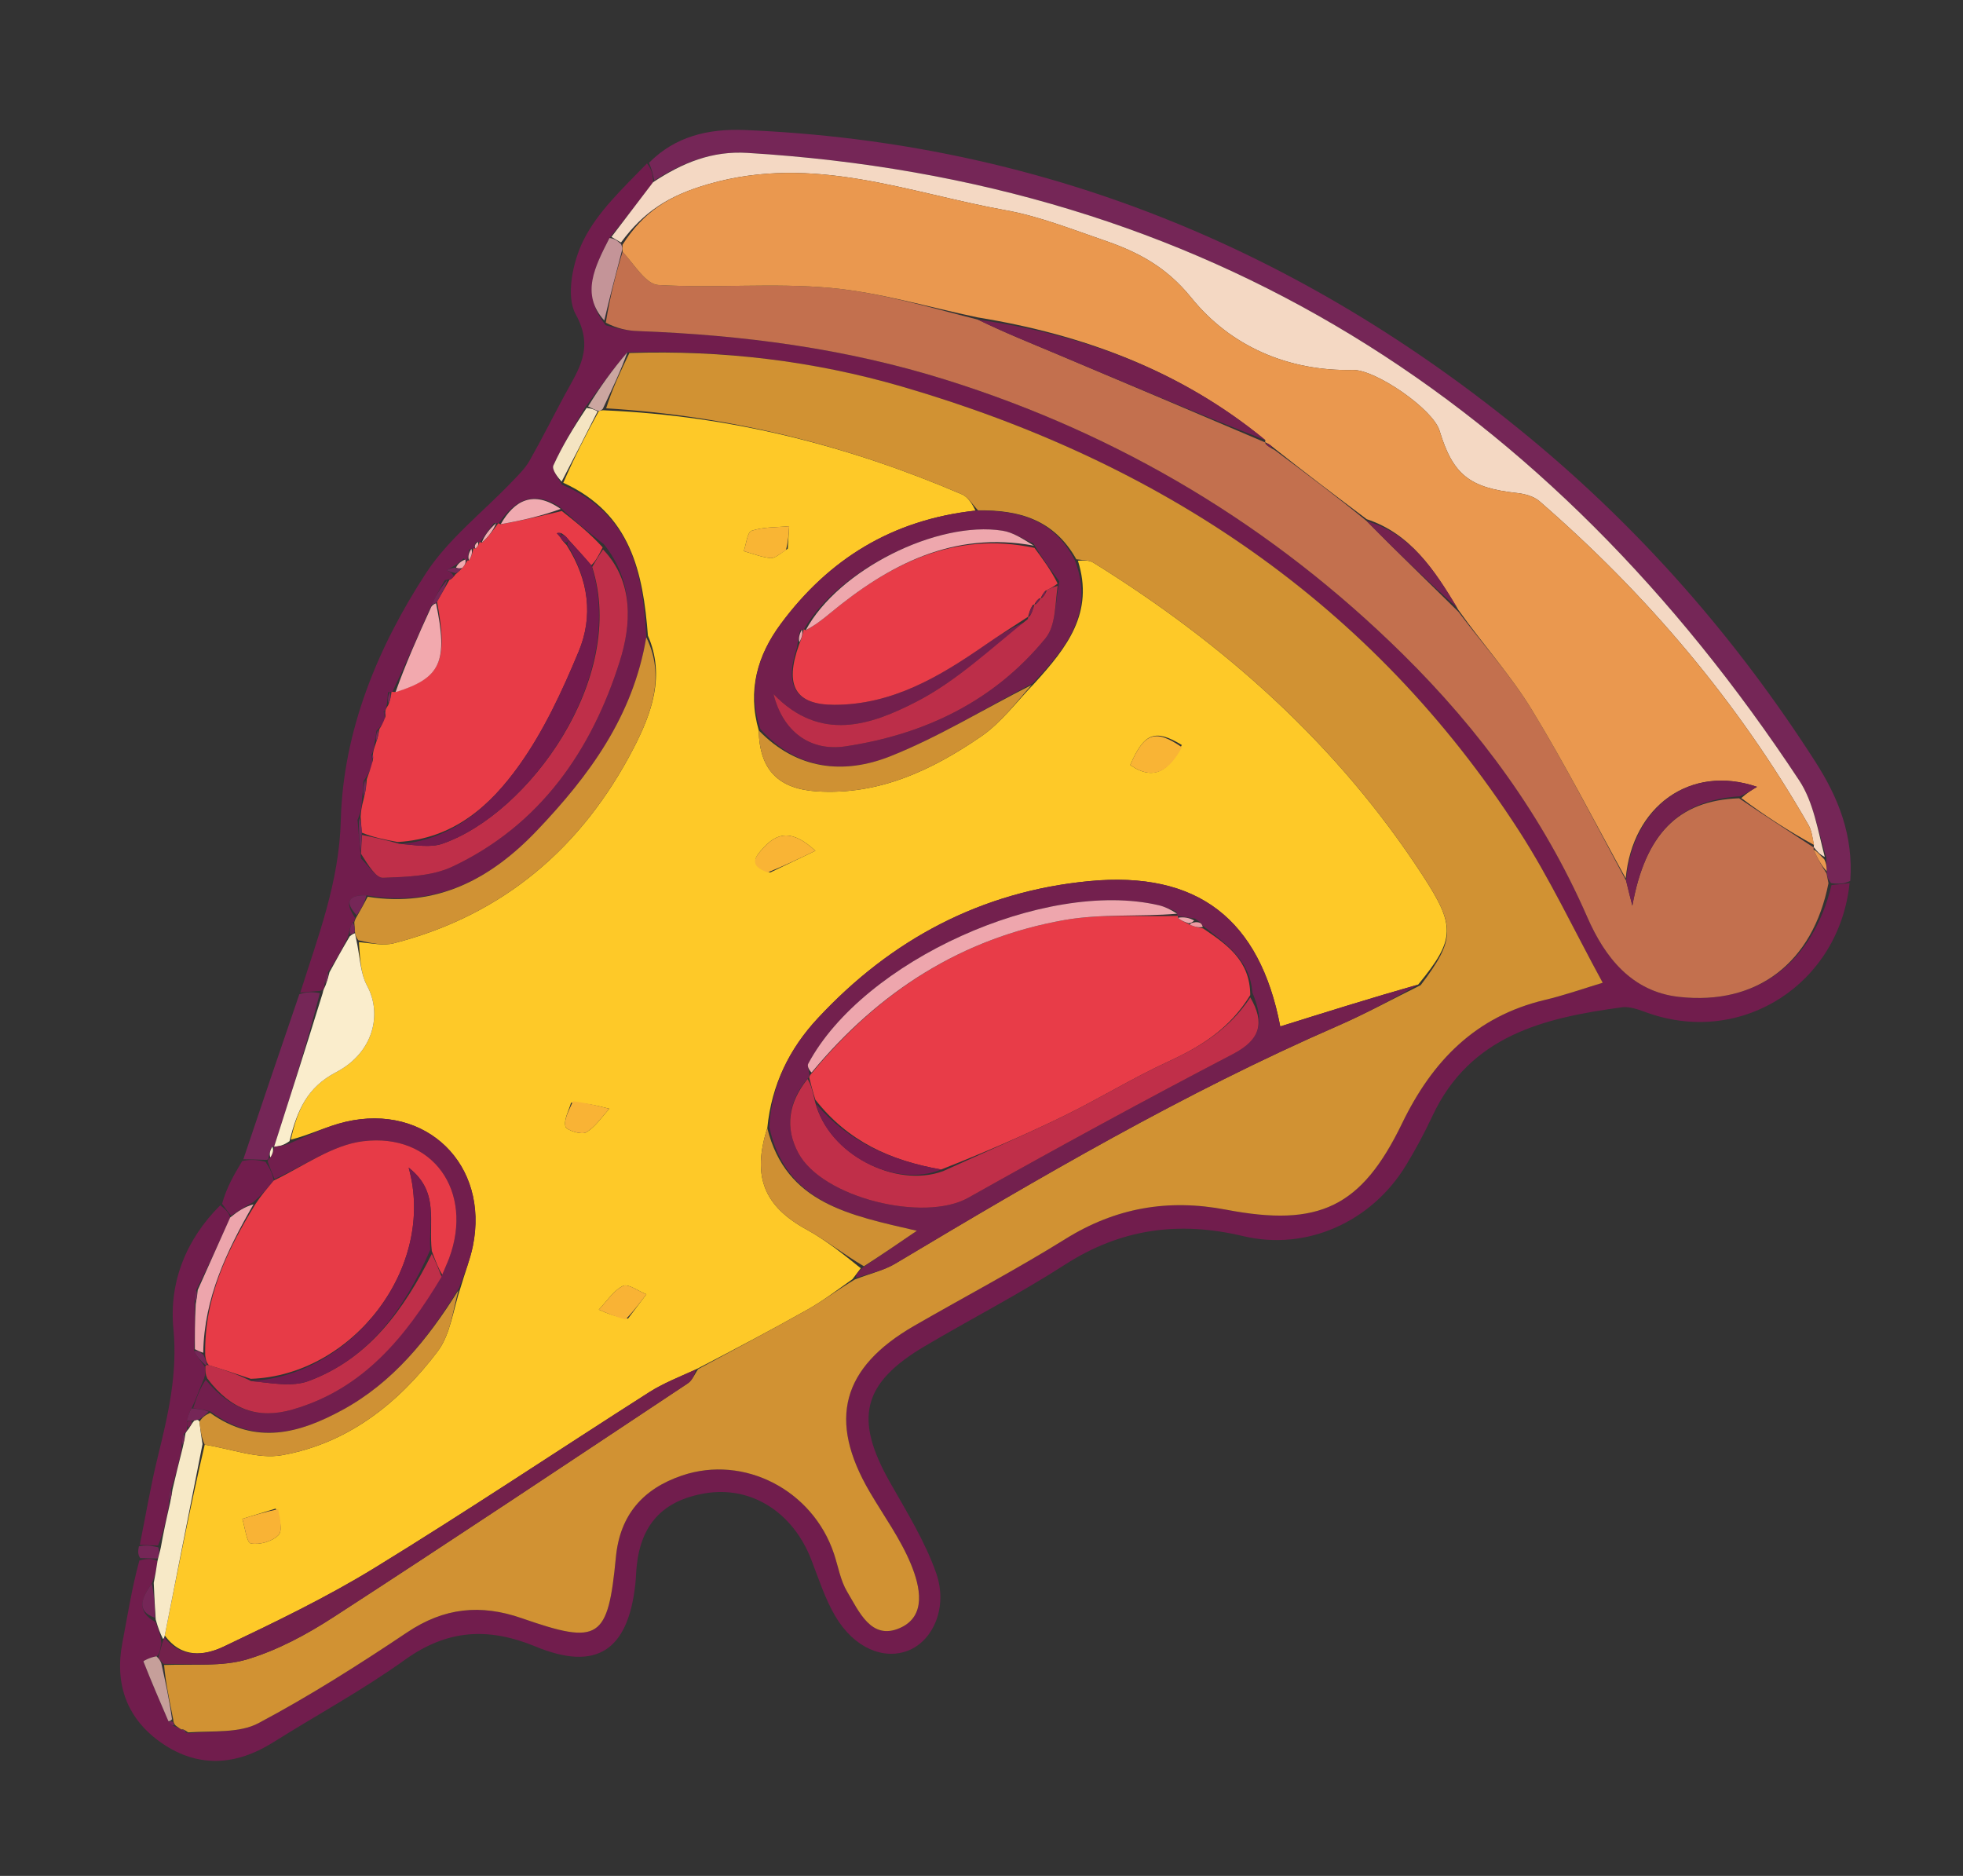 <svg version="1.1" id="Layer_1" xmlns="http://www.w3.org/2000/svg" xmlns:xlink="http://www.w3.org/1999/xlink" x="0px" y="0px"
	 width="100%" viewBox="0 0 315 301" enable-background="new 0 0 315 301" xml:space="preserve">

<rect x="0" y="0" width="315" height="301" fill="#333333" stroke="none"/>

<path fill="#711D4D" opacity="1" stroke="none" 
	d="
M296.804,141.69 
	C295.122,157.815 279.671,167.817 264.58,162.584 
	C263.188,162.101 261.64,161.44 260.268,161.626 
	C247.794,163.319 235.904,166.12 229.848,179.085 
	C228.584,181.792 227.16,184.44 225.608,186.992 
	C220.129,195.996 209.744,200.786 199.462,198.336 
	C189.141,195.878 179.831,197.162 170.854,202.94 
	C163.593,207.614 155.882,211.584 148.436,215.979 
	C138.347,221.935 137.003,227.602 142.83,237.874 
	C145.514,242.607 148.44,247.324 150.226,252.411 
	C152.156,257.909 149.707,263.278 145.746,264.839 
	C141.787,266.399 137.061,264.416 134.079,259.392 
	C132.405,256.572 131.382,253.35 130.188,250.262 
	C127.215,242.577 120.472,238.35 113.072,239.621 
	C106.402,240.767 102.856,244.559 102.167,251.303 
	C102.065,252.296 102.049,253.298 101.937,254.29 
	C100.759,264.812 95.723,268.223 85.984,264.209 
	C78.328,261.053 71.767,261.445 64.934,266.351 
	C58.197,271.19 50.842,275.166 43.801,279.588 
	C37.864,283.317 31.787,283.69 26.001,279.716 
	C20.424,275.888 18.343,270.332 19.642,263.572 
	C20.457,259.328 21.104,255.051 22.361,250.395 
	C23.688,250.026 24.481,250.05 25.271,250.472 
	C25.069,251.906 24.87,252.944 24.336,254.088 
	C22.813,256.347 21.715,258.485 24.956,260.274 
	C25.386,261.305 25.704,262.073 25.899,263.636 
	C25.66,264.953 25.544,265.476 25.111,265.767 
	C24.175,265.897 22.977,266.486 23.018,266.591 
	C24.28,269.816 25.664,272.994 27.137,276.37 
	C27.445,276.79 27.694,276.934 28.285,277.09 
	C28.753,277.292 28.93,277.396 29.212,277.619 
	C29.488,277.875 29.679,277.971 30.278,278.12 
	C34.302,277.698 38.433,278.109 41.483,276.487 
	C49.692,272.12 57.589,267.107 65.325,261.925 
	C71.24,257.963 77.09,257.338 83.744,259.655 
	C96.197,263.991 97.561,263.041 98.833,249.835 
	C99.487,243.045 103.211,238.869 109.431,236.758 
	C119.404,233.373 130.424,239.098 133.829,249.314 
	C134.511,251.361 134.865,253.605 135.949,255.411 
	C137.851,258.578 139.795,263.237 144.39,261.23 
	C148.779,259.312 147.616,254.503 146.206,251.051 
	C144.527,246.942 141.825,243.251 139.56,239.382 
	C132.808,227.853 135.052,219.441 146.735,212.712 
	C154.809,208.062 163.066,203.711 170.972,198.793 
	C179.045,193.771 187.468,192.329 196.747,194.099 
	C211.655,196.944 218.468,193.725 224.991,180.251 
	C229.846,170.224 236.783,163.092 247.874,160.45 
	C251.129,159.674 254.302,158.553 257.186,157.688 
	C252.618,149.325 248.723,141.019 243.797,133.379 
	C220.157,96.715 186.214,74.125 144.813,62.05 
	C130.527,57.884 115.884,56.158 100.666,56.533 
	C98.272,59.317 96.208,62.213 93.907,65.352 
	C92.015,68.604 90.232,71.554 88.808,74.669 
	C88.504,75.335 89.504,76.598 90.169,77.768 
	C101.257,82.413 103.18,91.886 103.705,102.26 
	C101.585,114.973 94.495,124.522 86.148,133.282 
	C78.804,140.988 70.129,145.666 58.8,143.665 
	C55.722,143.577 55.34,144.842 56.967,147.262 
	C56.966,147.505 56.855,147.977 56.579,148.02 
	C56.17,148.698 56.037,149.332 55.85,150.302 
	C54.823,152.422 53.85,154.207 52.592,156.032 
	C52.225,156.723 52.142,157.372 52.05,158.277 
	C51.96,158.684 51.88,158.835 51.347,158.995 
	C49.992,159.094 49.091,159.184 48.189,159.274 
	C51.033,150.218 54.43,141.611 54.69,131.581 
	C55.059,117.363 60.555,103.916 68.362,91.961 
	C71.98,86.42 77.531,82.143 82.179,77.269 
	C83.178,76.222 84.258,75.179 84.963,73.942 
	C86.937,70.481 88.715,66.908 90.607,63.398 
	C92.803,59.326 95.412,55.915 92.382,50.433 
	C90.77,47.517 91.903,42.026 93.606,38.594 
	C95.895,33.98 99.931,30.232 103.821,26.219 
	C104.612,27.205 104.8,28.084 104.797,29.238 
	C102.446,32.345 100.284,35.176 97.803,38.19 
	C95.458,42.789 93.143,47.194 97.205,52.189 
	C99.07,52.741 100.689,53.059 102.316,53.12 
	C119.134,53.74 135.666,55.887 151.819,60.952 
	C179.817,69.731 204.279,84.431 225.082,104.94 
	C237.443,117.126 247.679,131.056 254.706,147.151 
	C257.535,153.632 261.859,159.106 269.391,159.949 
	C281.996,161.36 290.892,154.481 293.904,142.007 
	C295.149,141.892 295.976,141.791 296.804,141.69 
M76,88 
	C76,88 75.968,87.956 75.298,88.162 
	C75.177,88.771 75.056,89.381 74.998,89.997 
	C74.998,89.997 74.982,89.936 74.357,89.605 
	C73.883,90.074 73.408,90.544 72.448,91.038 
	C72.194,91.193 71.94,91.348 71.685,91.503 
	C72.096,91.677 72.506,91.851 72.83,92.476 
	C72.67,92.757 72.435,92.946 71.381,93.095 
	C70.603,94.436 69.826,95.777 68.92,97.804 
	C66.981,102.222 65.041,106.64 62.968,111.003 
	C62.968,111.003 62.824,111.011 62.257,111.091 
	C62.22,111.745 62.184,112.399 61.99,113.535 
	C61.939,113.696 61.888,113.857 61.557,114.206 
	C61.656,114.464 61.755,114.723 61.779,115.554 
	C61.473,116.043 61.167,116.531 60.413,117.245 
	C60.328,117.849 60.243,118.452 60.039,119.708 
	C59.973,120.144 59.906,120.581 59.557,121.203 
	C59.654,121.463 59.751,121.724 59.732,122.62 
	C59.441,123.422 59.151,124.223 58.338,125.31 
	C58.278,126.225 58.217,127.14 58.046,128.798 
	C57.986,129.547 57.926,130.295 57.37,131.55 
	C57.525,133.346 57.68,135.143 57.928,137.758 
	C59.109,138.844 60.325,140.884 61.464,140.841 
	C65.208,140.701 69.302,140.608 72.586,139.061 
	C86.709,132.408 94.979,120.351 99.474,106.041 
	C101.244,100.406 101.824,93.457 96.901,87.32 
	C94.65,85.544 92.399,83.769 89.803,81.331 
	C85.552,78.571 82.506,80.33 80,83.999 
	C80,83.999 79.958,83.954 79.28,83.905 
	C78.504,84.925 77.728,85.944 76.996,87.002 
	C76.996,87.002 76.969,86.95 76.375,86.946 
	C76.233,87.291 76.091,87.635 76,88 
z"/>
<path fill="#752657" opacity="1" stroke="none" 
	d="
M104.988,28.963 
	C104.8,28.084 104.612,27.205 104.144,26.126 
	C108.318,21.897 113.636,20.619 119.501,20.862 
	C167.086,22.831 208.759,39.961 245.285,70.095 
	C263.377,85.022 278.662,102.494 291.325,122.255 
	C294.994,127.981 297.436,134.042 296.908,141.341 
	C295.976,141.791 295.149,141.892 293.83,141.698 
	C293.26,140.989 293.182,140.574 293.134,139.805 
	C293.112,138.988 293.06,138.523 293.073,137.649 
	C291.703,133.213 291.009,128.698 288.722,125.235 
	C248.67,64.581 193.587,29.005 119.938,24.534 
	C114.25,24.189 109.557,26.095 104.988,28.963 
z"/>
<path fill="#711D4D" opacity="1" stroke="none" 
	d="
M22.434,247.881 
	C23.383,243.168 24.171,238.416 25.32,233.752 
	C26.983,226.997 28.522,220.396 27.828,213.215 
	C27.106,205.746 29.852,198.856 35.353,193.384 
	C36.4,194.237 36.739,194.645 36.934,195.355 
	C35.105,199.432 33.419,203.207 31.453,207.039 
	C31.191,207.757 31.211,208.419 31.238,209.497 
	C31.255,212.103 31.265,214.294 31.146,216.787 
	C31.617,217.719 32.217,218.346 32.872,219.308 
	C32.95,220.093 32.972,220.544 32.731,221.206 
	C31.977,222.933 31.488,224.447 30.736,225.989 
	C30.315,226.678 30.158,227.341 30.005,228.288 
	C30.025,228.762 30.041,228.951 30.015,229.362 
	C29.973,229.584 29.766,229.985 29.485,230.035 
	C29.185,230.741 29.166,231.396 29.143,232.442 
	C28.654,234.883 28.168,236.932 27.41,239.034 
	C27.125,239.736 27.112,240.385 27.105,241.43 
	C26.666,243.879 26.221,245.932 25.359,247.99 
	C24.106,247.957 23.27,247.919 22.434,247.881 
z"/>
<path fill="#752657" opacity="1" stroke="none" 
	d="
M48.037,159.525 
	C49.091,159.184 49.992,159.094 51.326,159.36 
	C49.165,167.815 46.573,175.914 43.989,183.994 
	C43.998,183.973 44.041,183.986 43.716,183.987 
	C43.292,184.615 43.192,185.242 43.06,185.942 
	C43.028,186.014 42.934,186.143 42.547,186.103 
	C41.123,186.043 40.086,186.024 39.049,186.005 
	C41.994,177.262 44.94,168.52 48.037,159.525 
z"/>
<path fill="#711D4D" opacity="1" stroke="none" 
	d="
M38.863,186.301 
	C40.086,186.024 41.123,186.043 42.604,186.42 
	C43.386,187.577 43.722,188.376 43.915,189.436 
	C42.848,190.734 41.925,191.771 40.672,192.87 
	C39.254,193.639 38.166,194.346 37.078,195.054 
	C36.739,194.645 36.4,194.237 35.637,193.148 
	C36.367,190.511 37.521,188.554 38.863,186.301 
z"/>
<path fill="#752657" opacity="1" stroke="none" 
	d="
M22.286,248.117 
	C23.27,247.919 24.106,247.957 25.396,248.269 
	C25.658,249.053 25.466,249.564 25.275,250.074 
	C24.481,250.05 23.688,250.026 22.497,250.004 
	C22.113,249.455 22.126,248.904 22.286,248.117 
z"/>
<path fill="#FEC928" opacity="1" stroke="none" 
	d="
M103.972,101.995 
	C103.18,91.886 101.257,82.413 90.389,77.461 
	C92.194,73.318 94.045,69.663 96.097,65.955 
	C96.297,65.902 96.692,65.776 97.156,65.846 
	C117.392,66.741 136.233,71.546 154.356,79.32 
	C155.397,79.767 156.094,81.017 156.534,81.93 
	C143.131,83.396 132.979,89.731 125.298,100.096 
	C121.572,105.125 119.902,110.74 121.755,117.2 
	C121.87,123.549 124.937,126.586 131.087,126.979 
	C141.056,127.615 149.55,123.573 157.419,118.183 
	C160.635,115.981 163.081,112.654 166.066,109.565 
	C171.224,103.885 175.61,98.28 172.97,89.967 
	C173.927,89.898 174.806,89.881 175.433,90.27 
	C196.484,103.333 214.623,119.466 228.237,140.38 
	C233.573,148.577 233.588,150.664 227.574,157.979 
	C219.925,160.159 212.678,162.43 205.443,164.698 
	C202.145,147.49 192.196,139.71 174.746,141.382 
	C157.446,143.039 142.999,150.722 131.212,163.404 
	C126.67,168.292 123.81,174.03 123.126,181.011 
	C120.616,188.849 122.687,193.58 129.406,197.27 
	C132.532,198.987 135.352,201.261 138.124,203.495 
	C137.628,204.135 137.318,204.562 136.798,205.249 
	C134.261,207.058 132.02,208.758 129.592,210.125 
	C123.786,213.392 117.891,216.501 111.657,219.738 
	C108.907,220.984 106.404,221.966 104.18,223.384 
	C89.481,232.759 74.984,242.458 60.126,251.57 
	C52.385,256.317 44.136,260.279 35.925,264.192 
	C32.788,265.687 29.107,266.108 26.443,262.412 
	C28.517,251.955 30.507,241.837 32.85,231.807 
	C37.225,232.497 41.438,234.17 45.233,233.495 
	C55.8,231.616 63.929,225.196 70.251,216.81 
	C72.284,214.114 72.696,210.196 73.944,206.473 
	C74.66,204.056 75.45,202.038 75.879,199.946 
	C78.555,186.881 68.404,176.947 55.406,180.014 
	C52.387,180.727 49.538,182.162 46.666,182.863 
	C47.741,178.026 49.315,174.459 53.958,172.032 
	C59.955,168.897 61.364,162.694 58.903,158.158 
	C57.778,156.084 57.775,153.402 57.592,151.167 
	C59.688,151.362 61.554,151.773 63.205,151.348 
	C80.82,146.819 93.466,135.918 101.692,120.009 
	C104.518,114.544 106.797,108.444 103.972,101.995 
M126.413,88.037 
	C126.487,86.836 126.561,85.636 126.634,84.436 
	C124.612,84.628 122.495,84.535 120.616,85.16 
	C119.909,85.395 119.755,87.294 119.35,88.435 
	C120.779,88.832 122.19,89.402 123.644,89.552 
	C124.33,89.623 125.098,88.888 126.413,88.037 
M123.593,139.996 
	C125.811,138.932 128.029,137.867 130.846,136.515 
	C127.112,133.059 124.74,133.607 122.551,135.986 
	C121.311,137.333 119.875,138.837 123.593,139.996 
M189.64,119.539 
	C185.367,116.923 183.597,117.576 181.367,122.75 
	C185.204,125.424 187.654,123.58 189.64,119.539 
M44.243,242.058 
	C42.458,242.609 40.672,243.159 38.886,243.71 
	C39.328,245.096 39.572,247.521 40.251,247.65 
	C41.639,247.913 43.66,247.34 44.655,246.345 
	C45.397,245.603 44.937,243.659 44.243,242.058 
M100.773,211.58 
	C101.756,210.278 102.738,208.975 103.721,207.673 
	C102.444,207.172 100.799,205.925 99.968,206.333 
	C98.425,207.092 97.358,208.817 96.093,210.139 
	C97.404,210.71 98.715,211.281 100.773,211.58 
M91.635,176.941 
	C91.273,178.227 90.452,179.63 90.735,180.753 
	C90.888,181.358 93.299,182.123 94.048,181.694 
	C95.529,180.845 96.564,179.216 97.783,177.91 
	C95.942,177.433 94.101,176.955 91.635,176.941 
z"/>
<path fill="#D19233" opacity="1" stroke="none" 
	d="
M156.951,81.894 
	C156.094,81.017 155.397,79.767 154.356,79.32 
	C136.233,71.546 117.392,66.741 97.268,65.516 
	C98.276,62.292 99.636,59.469 100.996,56.645 
	C115.884,56.158 130.527,57.884 144.813,62.05 
	C186.214,74.125 220.157,96.715 243.797,133.379 
	C248.723,141.019 252.618,149.325 257.186,157.688 
	C254.302,158.553 251.129,159.674 247.874,160.45 
	C236.783,163.092 229.846,170.224 224.991,180.251 
	C218.468,193.725 211.655,196.944 196.747,194.099 
	C187.468,192.329 179.045,193.771 170.972,198.793 
	C163.066,203.711 154.809,208.062 146.735,212.712 
	C135.052,219.441 132.808,227.853 139.56,239.382 
	C141.825,243.251 144.527,246.942 146.206,251.051 
	C147.616,254.503 148.779,259.312 144.39,261.23 
	C139.795,263.237 137.851,258.578 135.949,255.411 
	C134.865,253.605 134.511,251.361 133.829,249.314 
	C130.424,239.098 119.404,233.373 109.431,236.758 
	C103.211,238.869 99.487,243.045 98.833,249.835 
	C97.561,263.041 96.197,263.991 83.744,259.655 
	C77.09,257.338 71.24,257.963 65.325,261.925 
	C57.589,267.107 49.692,272.12 41.483,276.487 
	C38.433,278.109 34.302,277.698 30.193,277.968 
	C29.563,277.52 29.358,277.446 29.107,277.5 
	C28.93,277.396 28.753,277.292 28.243,276.911 
	C27.91,276.634 27.816,276.279 27.794,275.89 
	C27.161,272.677 26.551,269.853 26.334,267.156 
	C31.084,266.996 35.668,267.459 39.739,266.226 
	C44.58,264.759 49.246,262.245 53.525,259.47 
	C72.571,247.122 91.459,234.528 110.369,221.971 
	C111.106,221.481 111.486,220.452 112.032,219.675 
	C117.891,216.501 123.786,213.392 129.592,210.125 
	C132.02,208.758 134.261,207.058 137.185,205.292 
	C139.754,204.314 141.885,203.82 143.673,202.752 
	C166.749,188.962 189.929,175.382 214.637,164.621 
	C219.174,162.645 223.535,160.265 227.977,158.071 
	C233.588,150.664 233.573,148.577 228.237,140.38 
	C214.623,119.466 196.484,103.333 175.433,90.27 
	C174.806,89.881 173.927,89.898 172.718,89.741 
	C169.123,83.32 163.451,81.8 156.951,81.894 
z"/>
<path fill="#C3704E" opacity="1" stroke="none" 
	d="
M293.103,140.158 
	C293.182,140.574 293.26,140.989 293.413,141.713 
	C290.892,154.481 281.996,161.36 269.391,159.949 
	C261.859,159.106 257.535,153.632 254.706,147.151 
	C247.679,131.056 237.443,117.126 225.082,104.94 
	C204.279,84.431 179.817,69.731 151.819,60.952 
	C135.666,55.887 119.134,53.74 102.316,53.12 
	C100.689,53.059 99.07,52.741 97.209,51.774 
	C97.931,47.347 98.892,43.687 99.904,40.4 
	C101.843,42.501 103.648,45.608 105.632,45.726 
	C114.812,46.272 124.1,45.357 133.237,46.192 
	C141.186,46.917 148.985,49.283 156.927,51.289 
	C161.236,53.387 165.485,55.083 169.7,56.859 
	C180.823,61.546 191.931,66.268 203.024,70.99 
	C203.004,71.004 203.011,70.955 203.101,71.236 
	C203.539,71.687 203.888,71.858 204.515,72.195 
	C209.633,76.009 214.472,79.656 219.316,83.612 
	C224.17,88.561 229.018,93.201 234.022,98.153 
	C238.079,103.561 242.444,108.373 245.773,113.819 
	C251.166,122.642 255.879,131.88 260.94,141.317 
	C261.315,142.902 261.628,144.113 261.941,145.323 
	C264.002,133.983 269.186,128.425 279.075,128.089 
	C283.229,130.907 287.155,133.434 291.048,135.985 
	C291.015,136.009 291.062,135.942 291.025,136.327 
	C291.692,137.861 292.398,139.01 293.103,140.158 
z"/>
<path fill="#E83B47" opacity="1" stroke="none" 
	d="
M90.148,81.993 
	C92.399,83.769 94.65,85.544 96.708,87.834 
	C96.019,89.226 95.523,90.105 94.88,90.692 
	C93.586,89.169 92.439,87.938 91.158,86.508 
	C90.815,86.051 90.555,85.867 90.134,85.578 
	C89.799,85.451 89.572,85.503 89.346,85.555 
	C89.528,85.743 89.71,85.931 89.993,86.338 
	C90.286,86.827 90.536,87.022 90.942,87.496 
	C94.495,93.093 95.199,98.909 92.867,104.513 
	C90.219,110.877 87.254,117.3 83.265,122.865 
	C78.712,129.217 72.84,134.591 63.816,135.103 
	C61.644,134.707 59.873,134.34 58.062,133.606 
	C57.971,132.508 57.918,131.776 57.866,131.043 
	C57.926,130.295 57.986,129.547 58.355,128.216 
	C58.729,126.764 58.795,125.894 58.86,125.024 
	C59.151,124.223 59.441,123.422 59.817,122.06 
	C59.903,121.5 59.84,121.017 59.84,121.017 
	C59.906,120.581 59.973,120.144 60.335,119.21 
	C60.707,118.148 60.784,117.583 60.861,117.019 
	C61.167,116.531 61.473,116.043 61.842,115.027 
	C61.905,114.499 61.837,114.018 61.837,114.018 
	C61.888,113.857 61.939,113.696 62.307,113.123 
	C62.691,112.145 62.757,111.578 62.824,111.011 
	C62.824,111.011 62.968,111.003 63.403,111.032 
	C70.776,108.801 71.919,106.142 70.132,96.535 
	C70.906,95.191 71.516,94.117 72.127,93.042 
	C72.435,92.946 72.67,92.757 73.075,92.177 
	C73.582,91.744 73.781,91.546 74.181,91.127 
	C74.626,90.626 74.804,90.281 74.982,89.936 
	C74.982,89.936 74.998,89.997 75.293,89.89 
	C75.715,89.174 75.842,88.565 75.968,87.956 
	C75.968,87.956 76,88 76.299,88.034 
	C76.722,87.696 76.845,87.323 76.969,86.95 
	C76.969,86.95 76.996,87.002 77.33,87.084 
	C78.428,86.095 79.193,85.024 79.958,83.954 
	C79.958,83.954 80,83.999 80.375,84.125 
	C83.883,83.498 87.016,82.745 90.148,81.993 
z"/>
<path fill="#F4D8C3" opacity="1" stroke="none" 
	d="
M104.797,29.238 
	C109.557,26.095 114.25,24.189 119.938,24.534 
	C193.587,29.005 248.67,64.581 288.722,125.235 
	C291.009,128.698 291.703,133.213 292.819,137.492 
	C292.021,137.144 291.542,136.543 291.062,135.942 
	C291.062,135.942 291.015,136.009 291.071,135.608 
	C290.83,134.261 290.695,133.223 290.214,132.383 
	C278.851,112.552 264.268,95.379 247.042,80.424 
	C246.137,79.639 244.696,79.243 243.456,79.108 
	C235.821,78.281 233.148,76.188 231.004,69.104 
	C229.951,65.623 220.706,59.284 217.117,59.364 
	C206.653,59.595 197.419,55.515 191.162,47.769 
	C187.115,42.759 182.542,40.404 177.111,38.542 
	C171.924,36.763 166.743,34.699 161.384,33.735 
	C145.706,30.915 130.605,24.697 113.762,29.519 
	C107.246,31.384 103.269,34.009 99.651,38.909 
	C98.987,38.537 98.555,38.272 98.123,38.008 
	C100.284,35.176 102.446,32.345 104.797,29.238 
z"/>
<path fill="#D09234" opacity="1" stroke="none" 
	d="
M103.705,102.26 
	C106.797,108.444 104.518,114.544 101.692,120.009 
	C93.466,135.918 80.82,146.819 63.205,151.348 
	C61.554,151.773 59.688,151.362 57.487,150.866 
	C57.028,150.181 57.004,149.97 56.954,149.462 
	C56.903,148.769 56.879,148.373 56.855,147.977 
	C56.855,147.977 56.966,147.505 57.238,147.097 
	C58.009,145.756 58.508,144.823 59.008,143.891 
	C70.129,145.666 78.804,140.988 86.148,133.282 
	C94.495,124.522 101.585,114.973 103.705,102.26 
z"/>
<path fill="#73214B" opacity="1" stroke="none" 
	d="
M111.657,219.738 
	C111.486,220.452 111.106,221.481 110.369,221.971 
	C91.459,234.528 72.571,247.122 53.525,259.47 
	C49.246,262.245 44.58,264.759 39.739,266.226 
	C35.668,267.459 31.084,266.996 26.266,266.975 
	C25.696,266.435 25.57,266.212 25.427,266 
	C25.544,265.476 25.66,264.953 26.016,263.728 
	C26.256,263.026 26.358,262.751 26.358,262.751 
	C29.107,266.108 32.788,265.687 35.925,264.192 
	C44.136,260.279 52.385,256.317 60.126,251.57 
	C74.984,242.458 89.481,232.759 104.18,223.384 
	C106.404,221.966 108.907,220.984 111.657,219.738 
z"/>
<path fill="#BF2F49" opacity="1" stroke="none" 
	d="
M95.026,90.984 
	C95.523,90.105 96.019,89.226 96.776,88.171 
	C101.824,93.457 101.244,100.406 99.474,106.041 
	C94.979,120.351 86.709,132.408 72.586,139.061 
	C69.302,140.608 65.208,140.701 61.464,140.841 
	C60.325,140.884 59.109,138.844 57.926,136.98 
	C57.984,135.459 58.042,134.716 58.101,133.972 
	C59.873,134.34 61.644,134.707 64.051,135.386 
	C66.8,135.617 69.087,136.039 70.997,135.376 
	C84.85,130.575 100.718,108.747 95.026,90.984 
z"/>
<path fill="#FAEDCC" opacity="1" stroke="none" 
	d="
M56.98,149.758 
	C57.004,149.97 57.028,150.181 57.157,150.694 
	C57.775,153.402 57.778,156.084 58.903,158.158 
	C61.364,162.694 59.955,168.897 53.958,172.032 
	C49.315,174.459 47.741,178.026 46.455,183.102 
	C45.452,183.834 44.716,183.924 43.98,184.014 
	C46.573,175.914 49.165,167.815 51.779,159.351 
	C51.88,158.835 51.96,158.684 52.254,158.076 
	C52.603,157.077 52.74,156.534 52.876,155.991 
	C53.85,154.207 54.823,152.422 56.118,150.245 
	C56.62,149.821 56.8,149.79 56.98,149.758 
z"/>
<path fill="#F7E9C7" opacity="1" stroke="none" 
	d="
M26.443,262.412 
	C26.358,262.751 26.256,263.026 26.138,262.933 
	C25.704,262.073 25.386,261.305 24.983,259.844 
	C24.821,257.428 24.746,255.705 24.672,253.982 
	C24.87,252.944 25.069,251.906 25.271,250.472 
	C25.466,249.564 25.658,249.053 25.813,248.264 
	C26.221,245.932 26.666,243.879 27.279,241.213 
	C27.526,240.061 27.604,239.521 27.682,238.981 
	C28.168,236.932 28.654,234.883 29.33,232.232 
	C29.602,231.081 29.684,230.533 29.766,229.985 
	C29.766,229.985 29.973,229.584 30.275,229.267 
	C30.704,228.63 30.83,228.309 31.218,227.918 
	C31.656,227.802 31.832,227.756 32.007,228.124 
	C32.17,229.598 32.333,230.659 32.497,231.719 
	C30.507,241.837 28.517,251.955 26.443,262.412 
z"/>
<path fill="#F2A9AE" opacity="1" stroke="none" 
	d="
M69.97,96.803 
	C71.919,106.142 70.776,108.801 63.47,111.06 
	C65.041,106.64 66.981,102.222 69.208,97.364 
	C69.496,96.924 69.97,96.803 69.97,96.803 
z"/>
<path fill="#F4E4C2" opacity="1" stroke="none" 
	d="
M95.896,66.008 
	C94.045,69.663 92.194,73.318 90.123,77.279 
	C89.504,76.598 88.504,75.335 88.808,74.669 
	C90.232,71.554 92.015,68.604 94.131,65.453 
	C95.028,65.544 95.462,65.776 95.896,66.008 
z"/>
<path fill="#C49498" opacity="1" stroke="none" 
	d="
M97.803,38.19 
	C98.555,38.272 98.987,38.537 99.662,39.162 
	C99.888,39.691 99.87,39.86 99.852,40.028 
	C98.892,43.687 97.931,47.347 96.967,51.421 
	C93.143,47.194 95.458,42.789 97.803,38.19 
z"/>
<path fill="#C69F9A" opacity="1" stroke="none" 
	d="
M25.111,265.767 
	C25.57,266.212 25.696,266.435 25.873,266.848 
	C26.551,269.853 27.161,272.677 27.6,275.843 
	C27.428,276.184 27.029,276.18 27.029,276.18 
	C25.664,272.994 24.28,269.816 23.018,266.591 
	C22.977,266.486 24.175,265.897 25.111,265.767 
z"/>
<path fill="#CBA6A0" opacity="1" stroke="none" 
	d="
M96.097,65.955 
	C95.462,65.776 95.028,65.544 94.368,65.21 
	C96.208,62.213 98.272,59.317 100.666,56.533 
	C99.636,59.469 98.276,62.292 96.804,65.446 
	C96.692,65.776 96.297,65.902 96.097,65.955 
z"/>
<path fill="#F0AAB0" opacity="1" stroke="none" 
	d="
M89.976,81.662 
	C87.016,82.745 83.883,83.498 80.354,84.104 
	C82.506,80.33 85.552,78.571 89.976,81.662 
z"/>
<path fill="#752657" opacity="1" stroke="none" 
	d="
M24.336,254.088 
	C24.746,255.705 24.821,257.428 24.869,259.581 
	C21.715,258.485 22.813,256.347 24.336,254.088 
z"/>
<path fill="#752657" opacity="1" stroke="none" 
	d="
M58.8,143.665 
	C58.508,144.823 58.009,145.756 57.239,146.854 
	C55.34,144.842 55.722,143.577 58.8,143.665 
z"/>
<path fill="#752657" opacity="1" stroke="none" 
	d="
M70.132,96.535 
	C69.97,96.803 69.496,96.924 69.272,97.021 
	C69.826,95.777 70.603,94.436 71.754,93.069 
	C71.516,94.117 70.906,95.191 70.132,96.535 
z"/>
<path fill="#F0AAB0" opacity="1" stroke="none" 
	d="
M79.619,83.93 
	C79.193,85.024 78.428,86.095 77.308,87.064 
	C77.728,85.944 78.504,84.925 79.619,83.93 
z"/>
<path fill="#752657" opacity="1" stroke="none" 
	d="
M58.062,133.606 
	C58.042,134.716 57.984,135.459 57.88,136.571 
	C57.68,135.143 57.525,133.346 57.618,131.297 
	C57.918,131.776 57.971,132.508 58.062,133.606 
z"/>
<path fill="#752657" opacity="1" stroke="none" 
	d="
M58.599,125.167 
	C58.795,125.894 58.729,126.764 58.41,127.845 
	C58.217,127.14 58.278,126.225 58.599,125.167 
z"/>
<path fill="#752657" opacity="1" stroke="none" 
	d="
M56.954,149.462 
	C56.8,149.79 56.62,149.821 56.172,149.91 
	C56.037,149.332 56.17,148.698 56.579,148.02 
	C56.879,148.373 56.903,148.769 56.954,149.462 
z"/>
<path fill="#752657" opacity="1" stroke="none" 
	d="
M52.592,156.032 
	C52.74,156.534 52.603,157.077 52.263,157.82 
	C52.142,157.372 52.225,156.723 52.592,156.032 
z"/>
<path fill="#752657" opacity="1" stroke="none" 
	d="
M62.54,111.051 
	C62.757,111.578 62.691,112.145 62.386,112.883 
	C62.184,112.399 62.22,111.745 62.54,111.051 
z"/>
<path fill="#752657" opacity="1" stroke="none" 
	d="
M73.915,91.283 
	C73.781,91.546 73.582,91.744 73.118,91.951 
	C72.506,91.851 72.096,91.677 71.685,91.503 
	C71.94,91.348 72.194,91.193 72.936,91.093 
	C73.588,91.193 73.752,91.238 73.915,91.283 
z"/>
<path fill="#752657" opacity="1" stroke="none" 
	d="
M60.637,117.132 
	C60.784,117.583 60.707,118.148 60.394,118.884 
	C60.243,118.452 60.328,117.849 60.637,117.132 
z"/>
<path fill="#F0AAB0" opacity="1" stroke="none" 
	d="
M75.633,88.059 
	C75.842,88.565 75.715,89.174 75.262,89.887 
	C75.056,89.381 75.177,88.771 75.633,88.059 
z"/>
<path fill="#F0AAB0" opacity="1" stroke="none" 
	d="
M74.181,91.127 
	C73.752,91.238 73.588,91.193 73.179,91.081 
	C73.408,90.544 73.883,90.074 74.67,89.77 
	C74.804,90.281 74.626,90.626 74.181,91.127 
z"/>
<path fill="#F0AAB0" opacity="1" stroke="none" 
	d="
M76.672,86.948 
	C76.845,87.323 76.722,87.696 76.274,88.024 
	C76.091,87.635 76.233,87.291 76.672,86.948 
z"/>
<path fill="#752657" opacity="1" stroke="none" 
	d="
M59.698,121.11 
	C59.84,121.017 59.903,121.5 59.875,121.742 
	C59.751,121.724 59.654,121.463 59.698,121.11 
z"/>
<path fill="#752657" opacity="1" stroke="none" 
	d="
M61.697,114.112 
	C61.837,114.018 61.905,114.499 61.88,114.74 
	C61.755,114.723 61.656,114.464 61.697,114.112 
z"/>
<path fill="#752657" opacity="1" stroke="none" 
	d="
M27.137,276.37 
	C27.029,276.18 27.428,276.184 27.622,276.232 
	C27.816,276.279 27.91,276.634 27.952,276.813 
	C27.694,276.934 27.445,276.79 27.137,276.37 
z"/>
<path fill="#752657" opacity="1" stroke="none" 
	d="
M29.212,277.619 
	C29.358,277.446 29.563,277.52 29.806,277.874 
	C29.679,277.971 29.488,277.875 29.212,277.619 
z"/>
<path fill="#EA984F" opacity="1" stroke="none" 
	d="
M291.025,136.327 
	C291.542,136.543 292.021,137.144 292.754,137.902 
	C293.06,138.523 293.112,138.988 293.134,139.805 
	C292.398,139.01 291.692,137.861 291.025,136.327 
z"/>
<path fill="#721E4D" opacity="1" stroke="none" 
	d="
M43.989,183.994 
	C44.716,183.924 45.452,183.834 46.399,183.504 
	C49.538,182.162 52.387,180.727 55.406,180.014 
	C68.404,176.947 78.555,186.881 75.879,199.946 
	C75.45,202.038 74.66,204.056 73.659,206.656 
	C68.609,214.943 62.998,221.861 54.933,226.245 
	C48.151,229.933 41.111,231.985 33.784,226.483 
	C32.687,226.177 31.843,226.069 30.998,225.962 
	C31.488,224.447 31.977,222.933 33.01,221.403 
	C37.066,226.222 41.424,227.751 46.935,226.168 
	C58.328,222.897 65.107,214.465 70.978,204.51 
	C71.426,203.393 71.789,202.647 72.077,201.873 
	C76.047,191.19 69.499,181.743 58.272,183.115 
	C53.361,183.715 48.786,187.071 44.059,189.175 
	C43.722,188.376 43.386,187.577 42.991,186.461 
	C42.934,186.143 43.028,186.014 43.362,185.786 
	C43.811,185.034 43.926,184.51 44.041,183.986 
	C44.041,183.986 43.998,183.973 43.989,183.994 
z"/>
<path fill="#BF2F49" opacity="1" stroke="none" 
	d="
M70.858,204.869 
	C65.107,214.465 58.328,222.897 46.935,226.168 
	C41.424,227.751 37.066,226.222 33.274,221.191 
	C32.972,220.544 32.95,220.093 32.96,219.308 
	C32.992,218.974 33.161,219.012 33.52,219.048 
	C36.003,219.803 38.126,220.52 40.289,221.597 
	C43.417,221.881 46.804,222.605 49.539,221.585 
	C59.266,217.957 64.854,210.061 69.291,201.203 
	C69.981,202.562 70.419,203.715 70.858,204.869 
z"/>
<path fill="#EDA5AC" opacity="1" stroke="none" 
	d="
M36.934,195.355 
	C38.166,194.346 39.254,193.639 40.678,193.24 
	C36.37,200.73 32.762,208.27 32.612,217.059 
	C31.972,216.84 31.624,216.662 31.276,216.484 
	C31.265,214.294 31.255,212.103 31.405,209.272 
	C31.621,208.082 31.678,207.532 31.734,206.983 
	C33.419,203.207 35.105,199.432 36.934,195.355 
z"/>
<path fill="#752657" opacity="1" stroke="none" 
	d="
M30.736,225.989 
	C31.843,226.069 32.687,226.177 33.476,226.507 
	C32.949,227.056 32.478,227.384 32.008,227.711 
	C31.832,227.756 31.656,227.802 30.98,227.925 
	C30.479,228.003 30,228.003 30,228.003 
	C30.158,227.341 30.315,226.678 30.736,225.989 
z"/>
<path fill="#752657" opacity="1" stroke="none" 
	d="
M31.146,216.787 
	C31.624,216.662 31.972,216.84 32.636,217.379 
	C33.02,218.165 33.09,218.588 33.161,219.012 
	C33.161,219.012 32.992,218.974 32.904,218.974 
	C32.217,218.346 31.617,217.719 31.146,216.787 
z"/>
<path fill="#752657" opacity="1" stroke="none" 
	d="
M31.453,207.039 
	C31.678,207.532 31.621,208.082 31.398,208.856 
	C31.211,208.419 31.191,207.757 31.453,207.039 
z"/>
<path fill="#752657" opacity="1" stroke="none" 
	d="
M29.485,230.035 
	C29.684,230.533 29.602,231.081 29.333,231.84 
	C29.166,231.396 29.185,230.741 29.485,230.035 
z"/>
<path fill="#752657" opacity="1" stroke="none" 
	d="
M27.41,239.034 
	C27.604,239.521 27.526,240.061 27.273,240.818 
	C27.112,240.385 27.125,239.736 27.41,239.034 
z"/>
<path fill="#721E4D" opacity="1" stroke="none" 
	d="
M30.005,228.288 
	C30,228.003 30.479,228.003 30.717,227.996 
	C30.83,228.309 30.704,228.63 30.317,229.046 
	C30.041,228.951 30.025,228.762 30.005,228.288 
z"/>
<path fill="#FAEDCC" opacity="1" stroke="none" 
	d="
M43.716,183.987 
	C43.926,184.51 43.811,185.034 43.394,185.714 
	C43.192,185.242 43.292,184.615 43.716,183.987 
z"/>
<path fill="#E73B47" opacity="1" stroke="none" 
	d="
M33.52,219.048 
	C33.09,218.588 33.02,218.165 32.927,217.421 
	C32.762,208.27 36.37,200.73 41.008,193.178 
	C41.925,191.771 42.848,190.734 43.915,189.436 
	C48.786,187.071 53.361,183.715 58.272,183.115 
	C69.499,181.743 76.047,191.19 72.077,201.873 
	C71.789,202.647 71.426,203.393 70.978,204.51 
	C70.419,203.715 69.981,202.562 69.296,200.748 
	C68.726,195.961 70.565,191.247 65.576,187.353 
	C70.046,203.344 56.547,220.705 40.248,221.238 
	C38.126,220.52 36.003,219.803 33.52,219.048 
z"/>
<path fill="#73204E" opacity="1" stroke="none" 
	d="
M227.574,157.979 
	C223.535,160.265 219.174,162.645 214.637,164.621 
	C189.929,175.382 166.749,188.962 143.673,202.752 
	C141.885,203.82 139.754,204.314 137.395,205.031 
	C137.318,204.562 137.628,204.135 138.444,203.389 
	C141.491,201.334 144.033,199.597 147.123,197.485 
	C136.381,194.985 126.123,193.12 123.449,180.831 
	C123.81,174.03 126.67,168.292 131.212,163.404 
	C142.999,150.722 157.446,143.039 174.746,141.382 
	C192.196,139.71 202.145,147.49 205.443,164.698 
	C212.678,162.43 219.925,160.159 227.574,157.979 
M191.765,147.403 
	C190.851,147.251 189.938,147.098 188.994,146.993 
	C188.994,146.993 189.037,146.959 188.751,146.255 
	C187.817,145.916 186.907,145.477 185.947,145.253 
	C167.658,140.99 138.504,154.157 129.692,170.684 
	C129.491,171.06 129.838,171.728 129.89,172.576 
	C129.89,172.576 129.851,172.892 129.318,173.376 
	C126.473,176.998 125.955,180.984 128.107,185.004 
	C131.97,192.22 148.28,196.171 155.361,192.194 
	C169.412,184.303 183.564,176.579 197.852,169.128 
	C202.289,166.813 202.979,164.083 200.961,159.245 
	C200.599,154.07 196.825,151.521 192.965,148.503 
	C192.85,148.167 192.617,147.975 191.765,147.403 
z"/>
<path fill="#731F4D" opacity="1" stroke="none" 
	d="
M156.534,81.93 
	C163.451,81.8 169.123,83.32 172.522,89.982 
	C175.61,98.28 171.224,103.885 165.729,109.632 
	C157.777,113.824 150.593,118.282 142.857,121.352 
	C135.418,124.303 127.905,123.535 122.03,116.994 
	C119.902,110.74 121.572,105.125 125.298,100.096 
	C132.979,89.731 143.131,83.396 156.534,81.93 
M128.389,101.084 
	C128.246,101.795 128.104,102.506 127.865,103.973 
	C125.809,110.122 127.699,113.093 133.897,113.089 
	C143.185,113.081 150.748,108.581 158.067,103.51 
	C160.331,101.941 162.667,100.475 164.948,99.661 
	C159.017,104.049 153.516,109.271 147.042,112.601 
	C139.814,116.32 131.673,119.202 124.126,111.376 
	C125.621,117.355 129.975,120.612 135.669,119.757 
	C148.408,117.845 159.531,112.498 167.779,102.398 
	C169.446,100.357 169.301,96.836 169.982,93.268 
	C168.653,91.482 167.325,89.696 165.824,87.199 
	C164.184,86.499 162.603,85.43 160.895,85.159 
	C150.395,83.489 134.487,91.447 128.999,101.001 
	C128.999,101.001 128.967,100.959 128.389,101.084 
z"/>
<path fill="#CF9134" opacity="1" stroke="none" 
	d="
M32.007,228.124 
	C32.478,227.384 32.949,227.056 33.728,226.706 
	C41.111,231.985 48.151,229.933 54.933,226.245 
	C62.998,221.861 68.609,214.943 73.566,207.02 
	C72.696,210.196 72.284,214.114 70.251,216.81 
	C63.929,225.196 55.8,231.616 45.233,233.495 
	C41.438,234.17 37.225,232.497 32.85,231.807 
	C32.333,230.659 32.17,229.598 32.007,228.124 
z"/>
<path fill="#CF9133" opacity="1" stroke="none" 
	d="
M121.755,117.2 
	C127.905,123.535 135.418,124.303 142.857,121.352 
	C150.593,118.282 157.777,113.824 165.54,109.906 
	C163.081,112.654 160.635,115.981 157.419,118.183 
	C149.55,123.573 141.056,127.615 131.087,126.979 
	C124.937,126.586 121.87,123.549 121.755,117.2 
z"/>
<path fill="#CF9033" opacity="1" stroke="none" 
	d="
M123.126,181.011 
	C126.123,193.12 136.381,194.985 147.123,197.485 
	C144.033,199.597 141.491,201.334 138.63,203.177 
	C135.352,201.261 132.532,198.987 129.406,197.27 
	C122.687,193.58 120.616,188.849 123.126,181.011 
z"/>
<path fill="#F9B534" opacity="1" stroke="none" 
	d="
M126.121,88.277 
	C125.098,88.888 124.33,89.623 123.644,89.552 
	C122.19,89.402 120.779,88.832 119.35,88.435 
	C119.755,87.294 119.909,85.395 120.616,85.16 
	C122.495,84.535 124.612,84.628 126.634,84.436 
	C126.561,85.636 126.487,86.836 126.121,88.277 
z"/>
<path fill="#F9B435" opacity="1" stroke="none" 
	d="
M123.209,139.977 
	C119.875,138.837 121.311,137.333 122.551,135.986 
	C124.74,133.607 127.112,133.059 130.846,136.515 
	C128.029,137.867 125.811,138.932 123.209,139.977 
z"/>
<path fill="#F9B435" opacity="1" stroke="none" 
	d="
M189.668,119.905 
	C187.654,123.58 185.204,125.424 181.367,122.75 
	C183.597,117.576 185.367,116.923 189.668,119.905 
z"/>
<path fill="#F9B335" opacity="1" stroke="none" 
	d="
M44.628,242.155 
	C44.937,243.659 45.397,245.603 44.655,246.345 
	C43.66,247.34 41.639,247.913 40.251,247.65 
	C39.572,247.521 39.328,245.096 38.886,243.71 
	C40.672,243.159 42.458,242.609 44.628,242.155 
z"/>
<path fill="#F9B335" opacity="1" stroke="none" 
	d="
M100.4,211.716 
	C98.715,211.281 97.404,210.71 96.093,210.139 
	C97.358,208.817 98.425,207.092 99.968,206.333 
	C100.799,205.925 102.444,207.172 103.721,207.673 
	C102.738,208.975 101.756,210.278 100.4,211.716 
z"/>
<path fill="#F9B335" opacity="1" stroke="none" 
	d="
M91.948,176.709 
	C94.101,176.955 95.942,177.433 97.783,177.91 
	C96.564,179.216 95.529,180.845 94.048,181.694 
	C93.299,182.123 90.888,181.358 90.735,180.753 
	C90.452,179.63 91.273,178.227 91.948,176.709 
z"/>
<path fill="#EA984F" opacity="1" stroke="none" 
	d="
M99.904,40.4 
	C99.87,39.86 99.888,39.691 99.894,39.27 
	C103.269,34.009 107.246,31.384 113.762,29.519 
	C130.605,24.697 145.706,30.915 161.384,33.735 
	C166.743,34.699 171.924,36.763 177.111,38.542 
	C182.542,40.404 187.115,42.759 191.162,47.769 
	C197.419,55.515 206.653,59.595 217.117,59.364 
	C220.706,59.284 229.951,65.623 231.004,69.104 
	C233.148,76.188 235.821,78.281 243.456,79.108 
	C244.696,79.243 246.137,79.639 247.042,80.424 
	C264.268,95.379 278.851,112.552 290.214,132.383 
	C290.695,133.223 290.83,134.261 291.104,135.584 
	C287.155,133.434 283.229,130.907 279.427,128.06 
	C280.254,127.302 280.957,126.865 281.947,126.25 
	C271.276,122.588 261.932,129.348 260.879,140.943 
	C255.879,131.88 251.166,122.642 245.773,113.819 
	C242.444,108.373 238.079,103.561 233.995,97.823 
	C230.128,91.354 226.341,85.634 219.31,83.304 
	C214.472,79.656 209.633,76.009 204.431,71.89 
	C203.715,71.265 203.363,71.11 203.011,70.955 
	C203.011,70.955 203.004,71.004 203.054,70.641 
	C189.511,59.467 173.813,53.684 156.851,50.923 
	C148.985,49.283 141.186,46.917 133.237,46.192 
	C124.1,45.357 114.812,46.272 105.632,45.726 
	C103.648,45.608 101.843,42.501 99.904,40.4 
z"/>
<path fill="#73204E" opacity="1" stroke="none" 
	d="
M156.927,51.289 
	C173.813,53.684 189.511,59.467 203.075,70.627 
	C191.931,66.268 180.823,61.546 169.7,56.859 
	C165.485,55.083 161.236,53.387 156.927,51.289 
z"/>
<path fill="#73204E" opacity="1" stroke="none" 
	d="
M260.94,141.317 
	C261.932,129.348 271.276,122.588 281.947,126.25 
	C280.957,126.865 280.254,127.302 279.199,127.768 
	C269.186,128.425 264.002,133.983 261.941,145.323 
	C261.628,144.113 261.315,142.902 260.94,141.317 
z"/>
<path fill="#74214E" opacity="1" stroke="none" 
	d="
M219.316,83.612 
	C226.341,85.634 230.128,91.354 233.839,97.512 
	C229.018,93.201 224.17,88.561 219.316,83.612 
z"/>
<path fill="#73204E" opacity="1" stroke="none" 
	d="
M203.101,71.236 
	C203.363,71.11 203.715,71.265 204.152,71.724 
	C203.888,71.858 203.539,71.687 203.101,71.236 
z"/>
<path fill="#731A4D" opacity="1" stroke="none" 
	d="
M94.88,90.692 
	C100.718,108.747 84.85,130.575 70.997,135.376 
	C69.087,136.039 66.8,135.617 64.452,135.414 
	C72.84,134.591 78.712,129.217 83.265,122.865 
	C87.254,117.3 90.219,110.877 92.867,104.513 
	C95.199,98.909 94.495,93.093 91.055,87.387 
	C91.07,86.926 91.292,86.708 91.292,86.708 
	C92.439,87.938 93.586,89.169 94.88,90.692 
z"/>
<path fill="#731A4D" opacity="1" stroke="none" 
	d="
M89.892,86.12 
	C89.71,85.931 89.528,85.743 89.346,85.555 
	C89.572,85.503 89.799,85.451 90.044,85.67 
	C90.063,85.94 89.892,86.12 89.892,86.12 
z"/>
<path fill="#731A4D" opacity="1" stroke="none" 
	d="
M90.957,87.035 
	C90.536,87.022 90.286,86.827 89.993,86.338 
	C89.892,86.12 90.063,85.94 90.153,85.848 
	C90.555,85.867 90.815,86.051 91.158,86.508 
	C91.292,86.708 91.07,86.926 90.957,87.035 
z"/>
<path fill="#731A4D" opacity="1" stroke="none" 
	d="
M40.289,221.597 
	C56.547,220.705 70.046,203.344 65.576,187.353 
	C70.565,191.247 68.726,195.961 69.045,200.542 
	C64.854,210.061 59.266,217.957 49.539,221.585 
	C46.804,222.605 43.417,221.881 40.289,221.597 
z"/>
<path fill="#E83C48" opacity="1" stroke="none" 
	d="
M129.851,172.892 
	C129.851,172.892 129.89,172.576 130.219,172.249 
	C141.077,159.027 154.388,150.525 170.811,147.624 
	C176.741,146.577 182.954,147.134 189.037,146.959 
	C189.037,146.959 188.994,146.993 189.002,147.284 
	C189.59,147.766 190.17,147.956 190.964,148.394 
	C191.803,148.751 192.428,148.86 193.053,148.97 
	C196.825,151.521 200.599,154.07 200.626,159.665 
	C197.288,165.131 192.623,167.964 187.414,170.362 
	C181.691,172.997 176.299,176.341 170.63,179.103 
	C164.271,182.202 157.763,184.996 151.028,187.654 
	C142.871,186.226 136.053,183.124 130.838,176.451 
	C130.402,175.064 130.126,173.978 129.851,172.892 
z"/>
<path fill="#C02F49" opacity="1" stroke="none" 
	d="
M151.319,187.923 
	C157.763,184.996 164.271,182.202 170.63,179.103 
	C176.299,176.341 181.691,172.997 187.414,170.362 
	C192.623,167.964 197.288,165.131 200.633,160.041 
	C202.979,164.083 202.289,166.813 197.852,169.128 
	C183.564,176.579 169.412,184.303 155.361,192.194 
	C148.28,196.171 131.97,192.22 128.107,185.004 
	C125.955,180.984 126.473,176.998 129.584,173.134 
	C130.126,173.978 130.402,175.064 130.806,176.847 
	C133.015,185.25 143.72,190.7 151.319,187.923 
z"/>
<path fill="#EEA6AD" opacity="1" stroke="none" 
	d="
M188.894,146.607 
	C182.954,147.134 176.741,146.577 170.811,147.624 
	C154.388,150.525 141.077,159.027 130.239,172.09 
	C129.838,171.728 129.491,171.06 129.692,170.684 
	C138.504,154.157 167.658,140.99 185.947,145.253 
	C186.907,145.477 187.817,145.916 188.894,146.607 
z"/>
<path fill="#EEA6AD" opacity="1" stroke="none" 
	d="
M190.751,148.146 
	C190.17,147.956 189.59,147.766 189.018,147.261 
	C189.938,147.098 190.851,147.251 191.634,147.707 
	C191.252,148.056 191.001,148.101 190.751,148.146 
z"/>
<path fill="#ED99A1" opacity="1" stroke="none" 
	d="
M190.964,148.394 
	C191.001,148.101 191.252,148.056 191.884,147.968 
	C192.617,147.975 192.85,148.167 193.009,148.736 
	C192.428,148.86 191.803,148.751 190.964,148.394 
z"/>
<path fill="#E83C48" opacity="1" stroke="none" 
	d="
M164.971,98.961 
	C162.667,100.475 160.331,101.941 158.067,103.51 
	C150.748,108.581 143.185,113.081 133.897,113.089 
	C127.699,113.093 125.809,110.122 128.232,103.422 
	C128.722,102.233 128.844,101.596 128.967,100.959 
	C128.967,100.959 128.999,101.001 129.32,101.131 
	C130.796,100.333 131.964,99.42 133.105,98.474 
	C142.658,90.556 153.019,85.162 165.997,87.91 
	C167.325,89.696 168.653,91.482 169.715,93.634 
	C168.969,94.216 168.49,94.43 167.753,94.8 
	C167.319,95.302 167.144,95.65 166.987,96 
	C167.004,96.003 166.994,95.969 166.737,96.035 
	C166.308,96.399 166.137,96.698 165.985,96.998 
	C166.004,97 165.984,96.966 165.699,97.107 
	C165.265,97.827 165.115,98.406 164.982,98.986 
	C164.999,98.987 164.971,98.961 164.971,98.961 
z"/>
<path fill="#BC2E49" opacity="1" stroke="none" 
	d="
M168.011,94.645 
	C168.49,94.43 168.969,94.216 169.72,93.999 
	C169.301,96.836 169.446,100.357 167.779,102.398 
	C159.531,112.498 148.408,117.845 135.669,119.757 
	C129.975,120.612 125.621,117.355 124.126,111.376 
	C131.673,119.202 139.814,116.32 147.042,112.601 
	C153.516,109.271 159.017,104.049 164.959,99.311 
	C164.971,98.961 164.999,98.987 165.267,98.853 
	C165.685,98.134 165.834,97.55 165.984,96.966 
	C165.984,96.966 166.004,97 166.243,96.933 
	C166.652,96.567 166.823,96.268 166.994,95.969 
	C166.994,95.969 167.004,96.003 167.272,95.885 
	C167.697,95.393 167.854,95.019 168.011,94.645 
z"/>
<path fill="#EEA7AD" opacity="1" stroke="none" 
	d="
M165.91,87.555 
	C153.019,85.162 142.658,90.556 133.105,98.474 
	C131.964,99.42 130.796,100.333 129.299,101.115 
	C134.487,91.447 150.395,83.489 160.895,85.159 
	C162.603,85.43 164.184,86.499 165.91,87.555 
z"/>
<path fill="#EEA7AD" opacity="1" stroke="none" 
	d="
M128.678,101.021 
	C128.844,101.596 128.722,102.233 128.28,103.044 
	C128.104,102.506 128.246,101.795 128.678,101.021 
z"/>
<path fill="#761B4D" opacity="1" stroke="none" 
	d="
M151.028,187.654 
	C143.72,190.7 133.015,185.25 130.966,177.147 
	C136.053,183.124 142.871,186.226 151.028,187.654 
z"/>
<path fill="#731F4D" opacity="1" stroke="none" 
	d="
M165.699,97.107 
	C165.834,97.55 165.685,98.134 165.25,98.851 
	C165.115,98.406 165.265,97.827 165.699,97.107 
z"/>
<path fill="#731F4D" opacity="1" stroke="none" 
	d="
M167.753,94.8 
	C167.854,95.019 167.697,95.393 167.255,95.882 
	C167.144,95.65 167.319,95.302 167.753,94.8 
z"/>
<path fill="#731F4D" opacity="1" stroke="none" 
	d="
M166.737,96.035 
	C166.823,96.268 166.652,96.567 166.223,96.931 
	C166.137,96.698 166.308,96.399 166.737,96.035 
z"/>
</svg>
